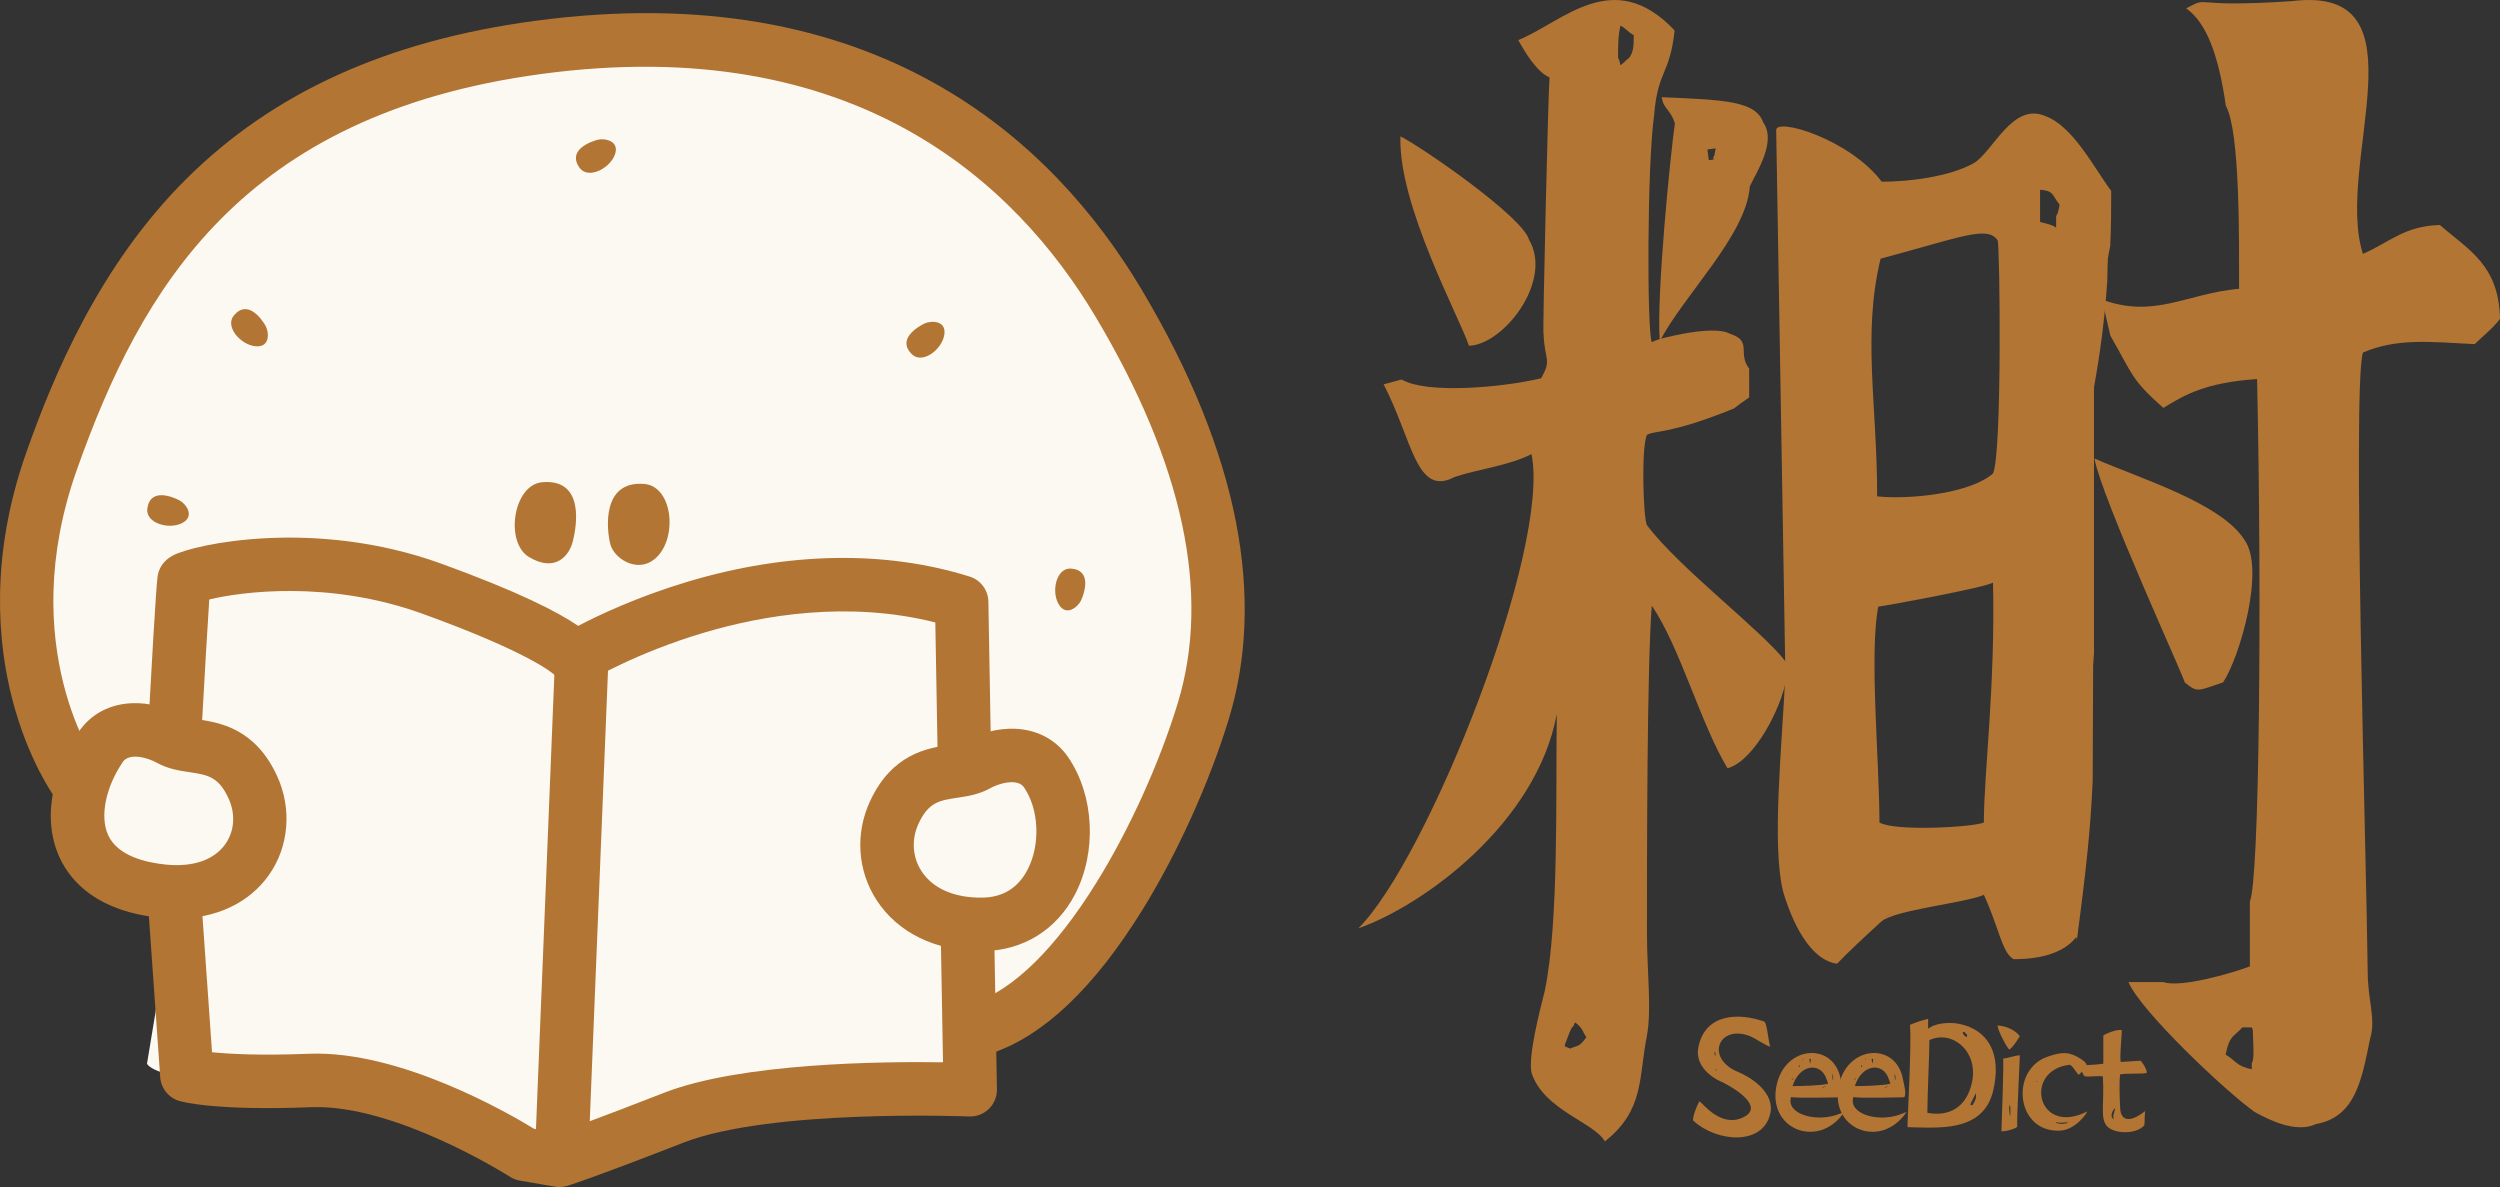 <svg xmlns="http://www.w3.org/2000/svg" xmlns:xlink="http://www.w3.org/1999/xlink" fill="none" version="1.1" width="139" height="66" viewBox="0 0 139 66"><rect x="0" y="0" width="139" height="66" fill="#333333" stroke="none"/><g><g><g><g><path d="M94.49,61.23C94.685,61.345,95.706,62.759,96.967,62.101C98.023,61.55,96.638,60.617,95.812,60.191C95.111,59.915,94.232,59.222,94.427,58.236C94.792,56.36,96.638,56.281,98.112,56.805C98.263,57.027,98.307,57.8,98.422,58.191C98.263,58.191,97.543,57.693,97.241,57.587C95.537,56.974,94.791,58.858,96.665,59.613C97.295,59.87,98.716,60.732,98.422,61.941C97.997,63.718,95.43,63.504,94.143,62.305C94.09,62.163,94.294,61.567,94.489,61.23L94.49,61.23ZM95.342,58.448C95.342,58.493,95.334,58.537,95.324,58.591C95.342,58.627,95.351,58.724,95.369,58.76C95.377,58.653,95.386,58.502,95.342,58.449L95.342,58.448ZM95.484,59.542C95.448,59.489,95.386,59.444,95.324,59.417C95.377,59.479,95.413,59.506,95.484,59.542Z" fill="#B27534" fill-opacity="1" style="mix-blend-mode:passthrough"/></g><g><path d="M102.543,61.825C101.105,63.967,98.131,62.759,98.814,60.19C99.374,58.084,102.002,57.969,102.348,60.039C102.384,60.252,102.561,60.83,102.41,61.007C102.402,61.007,99.756,61.078,99.587,60.989C99.285,61.913,100.883,62.403,102.126,61.984C102.233,61.948,102.543,61.825,102.543,61.825L102.543,61.825ZM99.48,61.683C99.472,61.683,99.462,61.691,99.454,61.736L99.48,61.736L99.48,61.683ZM99.712,59.958L99.587,60.021C99.667,60.012,99.738,60.021,99.712,59.958ZM99.667,60.385C100.111,60.394,101.345,60.35,101.638,60.252C101.63,60.163,101.594,60.128,101.558,60.012C101.265,59.052,100.066,59.123,99.667,60.385ZM100.004,59.248C100.022,59.345,99.996,59.292,100.057,59.328L100.057,59.302C100.075,59.275,100.066,59.293,100.075,59.249L100.004,59.249L100.004,59.248ZM100.226,58.928L100.253,58.928L100.253,58.875L100.279,58.875L100.253,58.848L100.226,58.928L100.226,58.928ZM100.599,58.875C100.617,58.937,100.617,59.097,100.643,59.141C100.652,59.044,100.679,58.999,100.688,58.919L100.67,58.875L100.599,58.875ZM101.522,60.394L101.496,60.394C101.451,60.43,101.353,60.43,101.318,60.465L101.389,60.465C101.433,60.429,101.486,60.429,101.522,60.394ZM101.877,59.701C101.877,59.816,101.877,59.949,101.904,60.047L101.921,60.047L101.921,59.843C101.913,59.807,101.895,59.728,101.877,59.701Z" fill="#B27534" fill-opacity="1" style="mix-blend-mode:passthrough"/></g><g><path d="M106.006,61.825C104.568,63.967,101.594,62.759,102.277,60.19C102.837,58.084,105.465,57.969,105.811,60.039C105.847,60.252,106.024,60.83,105.873,61.007C105.865,61.007,103.219,61.078,103.05,60.989C102.748,61.913,104.346,62.403,105.589,61.984C105.696,61.948,106.006,61.825,106.006,61.825L106.006,61.825ZM102.943,61.683C102.935,61.683,102.925,61.691,102.917,61.736L102.943,61.736L102.943,61.683ZM103.175,59.958L103.05,60.021C103.13,60.012,103.201,60.021,103.175,59.958ZM103.13,60.385C103.574,60.394,104.808,60.35,105.101,60.252C105.093,60.163,105.057,60.128,105.021,60.012C104.728,59.052,103.53,59.123,103.13,60.385ZM103.467,59.248C103.485,59.345,103.459,59.292,103.52,59.328L103.52,59.302C103.538,59.275,103.529,59.293,103.538,59.249L103.467,59.249L103.467,59.248ZM103.689,58.928L103.716,58.928L103.716,58.875L103.742,58.875L103.716,58.848L103.689,58.928L103.689,58.928ZM104.062,58.875C104.08,58.937,104.08,59.097,104.106,59.141C104.115,59.044,104.142,58.999,104.151,58.919L104.133,58.875L104.062,58.875ZM104.985,60.394L104.959,60.394C104.914,60.43,104.816,60.43,104.781,60.465L104.852,60.465C104.896,60.429,104.949,60.429,104.985,60.394ZM105.34,59.701C105.34,59.816,105.34,59.949,105.367,60.047L105.385,60.047L105.385,59.843C105.376,59.807,105.358,59.728,105.34,59.701Z" fill="#B27534" fill-opacity="1" style="mix-blend-mode:passthrough"/></g><g><path d="M107.17,62.696C106.672,62.696,106.281,62.67,106.059,62.67C106.033,62.573,106.299,58.004,106.193,56.982C106.485,56.857,106.867,56.724,107.205,56.645C107.205,56.867,107.196,57.125,107.213,57.205C107.453,56.947,108.261,56.787,108.944,56.929C110.569,57.267,111.306,58.618,110.818,60.653C110.348,62.617,108.465,62.696,107.169,62.696L107.17,62.696ZM107.276,57.827C107.276,58.52,107.161,60.999,107.161,61.871C108.342,62.101,109.354,61.586,109.647,60.156C110.002,58.431,108.529,57.249,107.277,57.828L107.276,57.827ZM109.14,57.462C109.185,57.551,109.265,57.64,109.354,57.658C109.362,57.613,109.372,57.605,109.38,57.551L109.229,57.382L109.14,57.382C109.132,57.444,109.114,57.408,109.14,57.462ZM109.86,60.786C109.807,60.883,109.549,61.373,109.558,61.399C109.576,61.461,109.584,61.426,109.646,61.461C109.664,61.426,109.646,61.435,109.691,61.417C109.788,61.239,109.913,61.08,109.86,60.786ZM110.037,58.448L109.993,58.378L110.019,58.448L110.037,58.448Z" fill="#B27534" fill-opacity="1" style="mix-blend-mode:passthrough"/></g><g><path d="M111.059,57.018C111.556,57.036,112.07,57.294,112.302,57.613C112.213,57.756,111.902,58.262,111.716,58.351C111.645,58.343,111.103,57.383,111.059,57.018ZM112.302,58.688C112.302,58.946,112.124,62.252,112.159,62.634C112.141,62.731,111.547,62.918,111.28,62.901C111.28,62.749,111.431,58.875,111.369,58.857C111.565,58.857,112.239,58.625,112.302,58.688L112.302,58.688ZM111.778,61.559L111.725,61.408C111.698,61.692,111.716,61.79,111.751,62.029L111.778,62.029L111.778,61.559Z" fill="#B27534" fill-opacity="1" style="mix-blend-mode:passthrough"/></g><g><path d="M116.048,61.799C116.066,61.843,115.418,62.83,114.521,62.865C112.079,62.963,111.742,59.479,113.846,58.751C114.663,58.466,115.053,58.466,115.71,58.884C115.808,58.946,116.119,59.168,115.977,59.31C115.914,59.337,115.666,59.754,115.559,59.754C115.471,59.666,115.195,59.186,115.053,59.203C112.478,59.524,113.269,63.203,116.048,61.798L116.048,61.799ZM113.154,60.155C113.225,60.155,113.269,60.146,113.314,60.128C113.234,60.128,113.207,60.128,113.154,60.155ZM114.282,62.421L114.326,62.429C114.504,62.509,114.779,62.5,115.01,62.421C114.797,62.368,114.548,62.474,114.344,62.394L114.282,62.421Z" fill="#B27534" fill-opacity="1" style="mix-blend-mode:passthrough"/></g><g><path d="M119.218,62.581C118.73,63.088,117.584,63.043,117.176,62.643C116.732,62.208,117.017,61.328,116.919,59.853C116.732,59.8,116.288,59.871,115.924,59.853C115.827,59.8,115.676,59.391,115.587,59.24C115.924,59.232,116.688,59.187,116.946,59.143L116.946,57.57C117.159,57.427,117.825,57.188,117.976,57.285C117.958,57.641,117.833,59.062,117.931,59.045C117.994,59.036,118.757,58.992,119.015,58.974C119.219,59.187,119.423,59.613,119.343,59.658C119.166,59.72,118.154,59.666,117.878,59.738C117.816,60.191,117.86,61.204,117.878,61.515C117.878,62.404,118.482,62.404,119.272,61.773C119.228,62.084,119.255,62.404,119.22,62.582L119.218,62.581ZM117.575,61.754C117.584,61.71,117.593,61.621,117.575,61.613C117.505,61.71,117.247,62.057,117.531,62.244C117.451,62.048,117.549,61.888,117.575,61.755L117.575,61.754Z" fill="#B27534" fill-opacity="1" style="mix-blend-mode:passthrough"/></g></g><g><g><path d="M116.45,25.491C118.857,26.562,123.537,27.968,124.807,30.042C125.944,31.647,124.539,36.533,123.604,37.938C122.199,38.407,122.199,38.541,121.465,37.938C121.598,38.005,116.852,27.7,116.45,25.491Z" fill="#B27534" fill-opacity="1" style="mix-blend-mode:passthrough"/></g><g><path d="M85.018,13.337C84.684,12.065,79.068,8.184,77.864,7.582C77.73,11.397,81.141,17.62,81.675,19.226C83.614,19.159,86.355,15.613,85.019,13.338L85.018,13.337Z" fill="#B27534" fill-opacity="1" style="mix-blend-mode:passthrough"/></g><g><path d="M98.041,6.822C97.61,5.596,95.852,5.556,92.393,5.403C92.481,6.067,92.887,6.081,93.124,6.859C92.877,8.578,92.086,16.444,92.284,18.982C93.57,16.451,97.108,13.085,97.29,10.361C97.659,9.57,98.785,7.87,98.041,6.821L98.041,6.822ZM95.257,8.739L95.274,8.871L95.009,8.907L94.931,8.31L95.395,8.249C95.306,8.598,95.372,8.589,95.257,8.74L95.257,8.739Z" fill="#B27534" fill-opacity="1" style="mix-blend-mode:passthrough"/></g><g><path d="M116.378,36.998L116.426,36.299L116.426,21.533C116.784,19.561,117.029,17.645,117.164,15.628C117.175,14.923,117.187,14.454,117.2,14.364C117.224,14.196,117.273,13.948,117.327,13.697C117.381,12.669,117.383,11.642,117.383,10.614C116.427,9.337,115.278,7.039,113.747,6.464C111.898,5.634,110.813,8.443,109.728,9.082C108.325,9.848,106.092,10.103,104.625,10.103C102.838,7.741,98.756,6.528,98.756,7.23L99.267,37.495C99.075,41.518,98.502,47.008,99.139,49.562C99.395,50.456,100.351,53.33,102.138,53.585C103.35,52.308,106.475,49.562,104.626,51.223C105.391,50.584,109.282,50.201,110.303,49.754C111.132,51.542,111.323,53.01,111.961,53.33C115.406,53.33,115.47,51.541,115.47,52.308C115.966,48.533,116.23,46.227,116.353,43.405L116.379,36.998L116.378,36.998ZM110.302,45.732C109.727,45.988,105.39,46.243,104.497,45.732C104.497,42.348,103.923,36.283,104.433,33.729C104.944,33.665,110.493,32.643,110.813,32.388C110.94,38.198,110.302,43.05,110.302,45.732ZM110.813,26.322C109.601,27.407,106.284,27.791,104.37,27.599C104.37,22.491,103.54,18.596,104.561,14.382C109.09,13.169,110.493,12.53,111.068,13.361C111.196,13.553,111.323,25.237,110.813,26.323L110.813,26.322ZM114.321,12.019L114.321,12.657C114.066,12.466,113.62,12.402,113.428,12.338L113.428,10.55C114.193,10.614,114.066,10.805,114.512,11.38Q114.449,11.827,114.321,12.018L114.321,12.019Z" fill="#B27534" fill-opacity="1" style="mix-blend-mode:passthrough"/></g><g><path d="M135.657,12.509C133.651,12.576,132.916,13.446,131.378,14.115C129.773,9.096,135.055,-0.875,127.433,0.062C121.55,0.463,122.954,-0.273,121.55,0.463C122.687,1.266,123.355,3.073,123.756,5.883C124.559,7.289,124.492,13.512,124.492,16.055C121.55,16.323,119.812,17.728,116.87,16.657L117.338,18.665C118.608,20.873,118.474,21.074,120.28,22.68C121.483,21.944,122.62,21.275,125.494,21.074C125.762,33.321,125.628,48.913,125.093,50.118L125.093,53.732C124.024,54.133,121.215,54.936,120.28,54.602L118.341,54.602C119.009,56.208,123.756,60.692,125.361,61.829C126.097,62.23,127.634,63.034,128.771,62.498C130.977,62.097,131.311,60.022,131.779,57.747C132.113,56.677,131.645,55.606,131.645,54.067C131.578,47.91,130.776,21.61,131.378,19.603C133.25,18.799,135.055,19,137.596,19.134C137.997,18.733,138.598,18.264,139,17.729C138.933,14.717,137.262,13.914,135.657,12.509L135.657,12.509ZM125.199,59.103L125.199,59.453C124.326,59.278,124.268,58.928,123.744,58.637C123.976,57.531,124.151,57.705,124.675,57.123L125.199,57.123C125.257,57.239,125.257,57.298,125.257,57.298C125.257,57.88,125.373,58.87,125.199,59.103Z" fill="#B27534" fill-opacity="1" style="mix-blend-mode:passthrough"/></g><g><path d="M99.309,36.87C99.262,36.812,99.259,36.759,99.259,36.759C97.989,35.086,93.309,31.539,91.571,29.197C91.37,28.863,91.237,24.914,91.571,24.178C92.031,23.915,92.817,24.168,96.406,22.712C96.625,22.535,96.945,22.308,97.254,22.098L97.254,20.498C96.585,19.628,97.455,18.959,96.184,18.557C95.717,18.289,94.647,18.356,93.577,18.557C92.908,18.691,92.239,18.825,91.839,19.025C91.571,18.423,91.571,9.255,91.972,6.378C92.173,3.901,92.842,4.169,93.109,1.693C89.699,-1.92,86.891,1.225,84.417,2.229C84.818,2.965,85.487,4.035,86.155,4.303C86.088,4.839,85.754,18.758,85.821,18.557C85.888,20.096,86.289,19.963,85.687,21.033C83.414,21.569,79.269,21.904,77.932,21.1L76.929,21.368C78.534,24.447,78.735,27.659,80.874,26.521C82.278,26.053,83.815,25.918,85.153,25.249C86.222,30.536,79.403,47.735,75.525,51.616C79.135,50.344,85.42,45.794,86.557,39.704C86.49,43.987,86.691,51.281,85.888,55.096C85.62,56.166,84.953,58.71,85.153,59.647C85.821,61.722,88.629,62.39,89.231,63.462C91.437,61.722,91.103,59.915,91.571,57.573C91.839,56.1,91.571,54.026,91.571,51.884C91.571,47.534,91.571,37.095,91.839,33.682C93.376,35.89,94.579,40.307,96.051,42.716C97.522,42.315,99.059,39.37,99.327,37.697C99.338,37.715,99.35,37.733,99.361,37.752C99.359,37.476,99.341,37.181,99.309,36.872L99.309,36.87ZM87.305,58.304L87.005,58.177C87,58.096,87.014,58.064,87.014,58.064C87.155,57.73,87.327,57.136,87.483,57.045L87.567,56.844C88.024,57.155,87.974,57.369,88.203,57.662C87.802,58.239,87.745,58.097,87.304,58.304L87.305,58.304ZM90.568,3.231C90.367,3.365,90.501,3.298,90.1,3.633C90.033,3.365,90.033,3.298,89.966,3.231C89.966,2.495,89.966,1.96,90.1,1.424C90.368,1.558,90.501,1.759,90.836,1.96C90.836,2.495,90.836,2.896,90.568,3.231Z" fill="#B27534" fill-opacity="1" style="mix-blend-mode:passthrough"/></g></g></g><g><path d="M62.186,16.841C56.781,7.78,46.918,0.341,29.893,2.641C12.869,4.94,6.653,14.947,2.87,25.632C-0.913,36.315,4.221,43.416,4.221,43.416L4.783,43.568C4.229,46.442,5.633,49.921,9.119,49.975C9.315,49.978,9.504,49.971,9.69,49.96L8.173,59.144C8.173,59.144,8.612,60.185,13.815,59.983C19.017,59.78,29.15,64.175,29.15,64.175L31.11,64.513C31.11,64.513,32.258,64.175,37.46,62.146C42.662,60.117,53.944,60.591,53.944,60.591L53.88,56.923L54.687,57.143C60.294,55.249,65.091,45.512,66.916,39.493C68.739,33.475,67.591,25.902,62.187,16.841L62.186,16.841Z" fill="#FCF9F2" fill-opacity="1" style="mix-blend-mode:passthrough"/></g><g><g><path d="M9.811,51.075C9.532,51.075,9.247,51.061,8.958,51.033C5.427,50.689,3.946,49.033,3.326,47.703C2.206,45.302,3.135,42.503,4.379,40.682C5.047,39.705,6.102,39.143,7.35,39.098C8.28,39.063,9.284,39.319,10.178,39.816C10.313,39.891,10.669,39.945,10.983,39.992C12.175,40.172,14.169,40.473,15.398,43.127C16.243,44.953,16.071,47.071,14.949,48.655C13.843,50.216,12,51.074,9.81,51.074L9.811,51.075ZM6.832,42.362C5.866,43.776,5.539,45.417,6.019,46.445C6.549,47.582,8.066,47.957,9.245,48.073C10.738,48.218,11.903,47.814,12.525,46.936C13.041,46.209,13.107,45.253,12.702,44.379C12.145,43.176,11.542,43.085,10.54,42.934C9.978,42.849,9.339,42.753,8.735,42.417C8.151,42.092,7.175,41.86,6.831,42.362L6.832,42.362Z" fill="#B27534" fill-opacity="1" style="mix-blend-mode:passthrough"/></g><g><path d="M54.533,52.883C52.017,52.883,49.912,51.856,48.742,50.052C47.676,48.41,47.538,46.353,48.373,44.549C49.603,41.893,51.597,41.592,52.788,41.413C53.102,41.366,53.458,41.312,53.594,41.237C54.487,40.74,55.492,40.485,56.421,40.519C57.669,40.564,58.724,41.127,59.392,42.104C60.84,44.222,60.998,47.352,59.777,49.714C58.753,51.693,56.894,52.848,54.676,52.882C54.628,52.882,54.58,52.883,54.532,52.883L54.533,52.883ZM56.252,43.49C55.849,43.49,55.376,43.648,55.037,43.836C54.432,44.173,53.794,44.269,53.231,44.354C52.231,44.505,51.626,44.596,51.069,45.799C50.667,46.669,50.727,47.653,51.233,48.432C51.866,49.407,53.071,49.932,54.63,49.908C55.767,49.89,56.61,49.364,57.137,48.346C57.855,46.958,57.77,44.997,56.939,43.782C56.796,43.571,56.541,43.49,56.251,43.49L56.252,43.49Z" fill="#B27534" fill-opacity="1" style="mix-blend-mode:passthrough"/></g><g><path d="M31.11,66C31.026,66,30.941,65.993,30.858,65.978L28.898,65.64C28.702,65.607,28.515,65.533,28.348,65.426C28.286,65.386,21.981,61.379,17.314,61.56C12.022,61.767,10.166,61.272,9.972,61.214C9.376,61.039,8.952,60.512,8.908,59.892L8.212,50.011C8.155,49.192,8.771,48.481,9.59,48.423C10.409,48.365,11.119,48.983,11.177,49.802L11.789,58.504C12.745,58.602,14.452,58.696,17.198,58.589C22.257,58.392,28.342,61.932,29.69,62.759L30.998,62.985C31.602,62.78,33.215,62.206,36.92,60.76C41.204,59.09,49.07,59.013,52.431,59.064L52.308,52.031C52.294,51.209,52.947,50.532,53.767,50.518C53.776,50.518,53.785,50.518,53.794,50.518C54.603,50.518,55.265,51.167,55.279,51.978L55.429,60.565C55.436,60.975,55.274,61.369,54.981,61.655C54.688,61.941,54.29,62.093,53.881,62.076C53.771,62.072,42.848,61.64,37.999,63.531C32.797,65.559,31.578,65.924,31.529,65.938C31.392,65.979,31.251,65.999,31.109,65.999L31.11,66Z" fill="#B27534" fill-opacity="1" style="mix-blend-mode:passthrough"/></g><g><path d="M53.62,43.551C52.811,43.551,52.149,42.902,52.135,42.09L52.004,34.607C47.155,33.385,42.401,34.212,39.179,35.165C35.368,36.291,32.782,37.842,32.757,37.858C32.122,38.242,31.308,38.097,30.843,37.536C30.694,37.396,29.353,36.248,23.509,34.131C18.274,32.234,13.416,32.904,11.635,33.33C11.534,34.832,11.357,37.926,11.243,39.982C11.198,40.802,10.496,41.43,9.678,41.385C8.858,41.34,8.231,40.639,8.276,39.818C8.689,32.307,8.75,32.061,8.791,31.898C8.867,31.594,9.071,31.172,9.612,30.885C10.783,30.261,17.488,28.786,24.52,31.334C28.795,32.883,31.008,34.02,32.148,34.798C33.305,34.193,35.465,33.171,38.249,32.339C43.793,30.683,49.209,30.585,53.912,32.057C54.523,32.247,54.943,32.809,54.954,33.45L55.104,42.038C55.118,42.859,54.465,43.536,53.644,43.551C53.636,43.551,53.626,43.551,53.618,43.551L53.62,43.551ZM30.763,37.429C30.763,37.429,30.763,37.429,30.764,37.43C30.764,37.43,30.764,37.429,30.763,37.429ZM30.762,37.426C30.762,37.426,30.762,37.427,30.763,37.428C30.763,37.428,30.762,37.426,30.762,37.426Z" fill="#B27534" fill-opacity="1" style="mix-blend-mode:passthrough"/></g><g><path d="M31.245,65.324C31.225,65.324,31.205,65.324,31.184,65.323C30.364,65.289,29.726,64.598,29.759,63.777L30.841,37.067C30.874,36.247,31.566,35.607,32.385,35.641C33.205,35.675,33.843,36.367,33.809,37.187L32.728,63.897C32.695,64.697,32.038,65.324,31.245,65.324L31.245,65.324Z" fill="#B27534" fill-opacity="1" style="mix-blend-mode:passthrough"/></g><g><path d="M54.687,58.63C54.066,58.63,53.488,58.238,53.279,57.618C53.017,56.84,53.435,55.996,54.212,55.733C56.373,55.004,58.706,52.702,60.957,49.079C62.789,46.133,64.485,42.388,65.493,39.062C67.33,33.001,65.788,25.781,60.909,17.603C56.464,10.152,47.509,1.762,30.091,4.115C13.454,6.361,7.849,16.022,4.27,26.128C0.788,35.962,5.378,42.478,5.425,42.544C5.906,43.209,5.757,44.139,5.092,44.62C4.428,45.102,3.499,44.953,3.018,44.288C2.959,44.206,1.561,42.248,0.69,38.905C-0.103,35.866,-0.61,31.009,1.47,25.135C2.961,20.922,5.506,14.764,10.37,9.936C15.202,5.139,21.523,2.271,29.694,1.166C48.719,-1.402,58.558,7.858,63.462,16.079C66.16,20.602,67.929,24.958,68.72,29.024C69.477,32.92,69.349,36.588,68.337,39.925C67.257,43.487,65.443,47.496,63.481,50.65C60.823,54.927,58.024,57.584,55.162,58.551C55.005,58.604,54.845,58.63,54.687,58.63L54.687,58.63Z" fill="#B27534" fill-opacity="1" style="mix-blend-mode:passthrough"/></g><g><path d="M30.154,26.81C28.532,26.946,28.054,30.153,29.41,30.969C30.871,31.848,31.64,30.901,31.842,30.123C32.045,29.346,32.558,26.609,30.153,26.81L30.154,26.81Z" fill="#B27534" fill-opacity="1" style="mix-blend-mode:passthrough"/></g><g><path d="M32.215,9.319C32.674,9.982,33.885,9.4,34.183,8.61C34.481,7.819,33.602,7.668,33.218,7.774C32.835,7.879,31.534,8.335,32.215,9.319Z" fill="#B27534" fill-opacity="1" style="mix-blend-mode:passthrough"/></g><g><path d="M13.008,17.533C12.487,18.149,13.362,19.169,14.202,19.252C15.042,19.335,14.96,18.447,14.76,18.104C14.559,17.76,13.782,16.62,13.008,17.534L13.008,17.533Z" fill="#B27534" fill-opacity="1" style="mix-blend-mode:passthrough"/></g><g><path d="M8.191,28.277C8.082,29.076,9.367,29.466,10.12,29.085C10.874,28.704,10.328,27.999,9.974,27.816C9.62,27.634,8.353,27.091,8.191,28.277L8.191,28.277Z" fill="#B27534" fill-opacity="1" style="mix-blend-mode:passthrough"/></g><g><path d="M50.699,19.694C51.272,20.26,52.354,19.464,52.501,18.632C52.648,17.8,51.756,17.814,51.398,17.989C51.041,18.164,49.847,18.853,50.698,19.694L50.699,19.694Z" fill="#B27534" fill-opacity="1" style="mix-blend-mode:passthrough"/></g><g><path d="M59.551,31.613C58.747,31.551,58.434,32.857,58.858,33.588C59.282,34.319,59.954,33.732,60.114,33.368C60.276,33.003,60.743,31.706,59.551,31.613Z" fill="#B27534" fill-opacity="1" style="mix-blend-mode:passthrough"/></g><g><path d="M35.825,26.908C37.447,27.043,37.708,30.056,36.368,31.108C35.396,31.871,34.138,31.04,33.936,30.263C33.734,29.485,33.421,26.707,35.826,26.908L35.825,26.908Z" fill="#B27534" fill-opacity="1" style="mix-blend-mode:passthrough"/></g></g></g></svg>